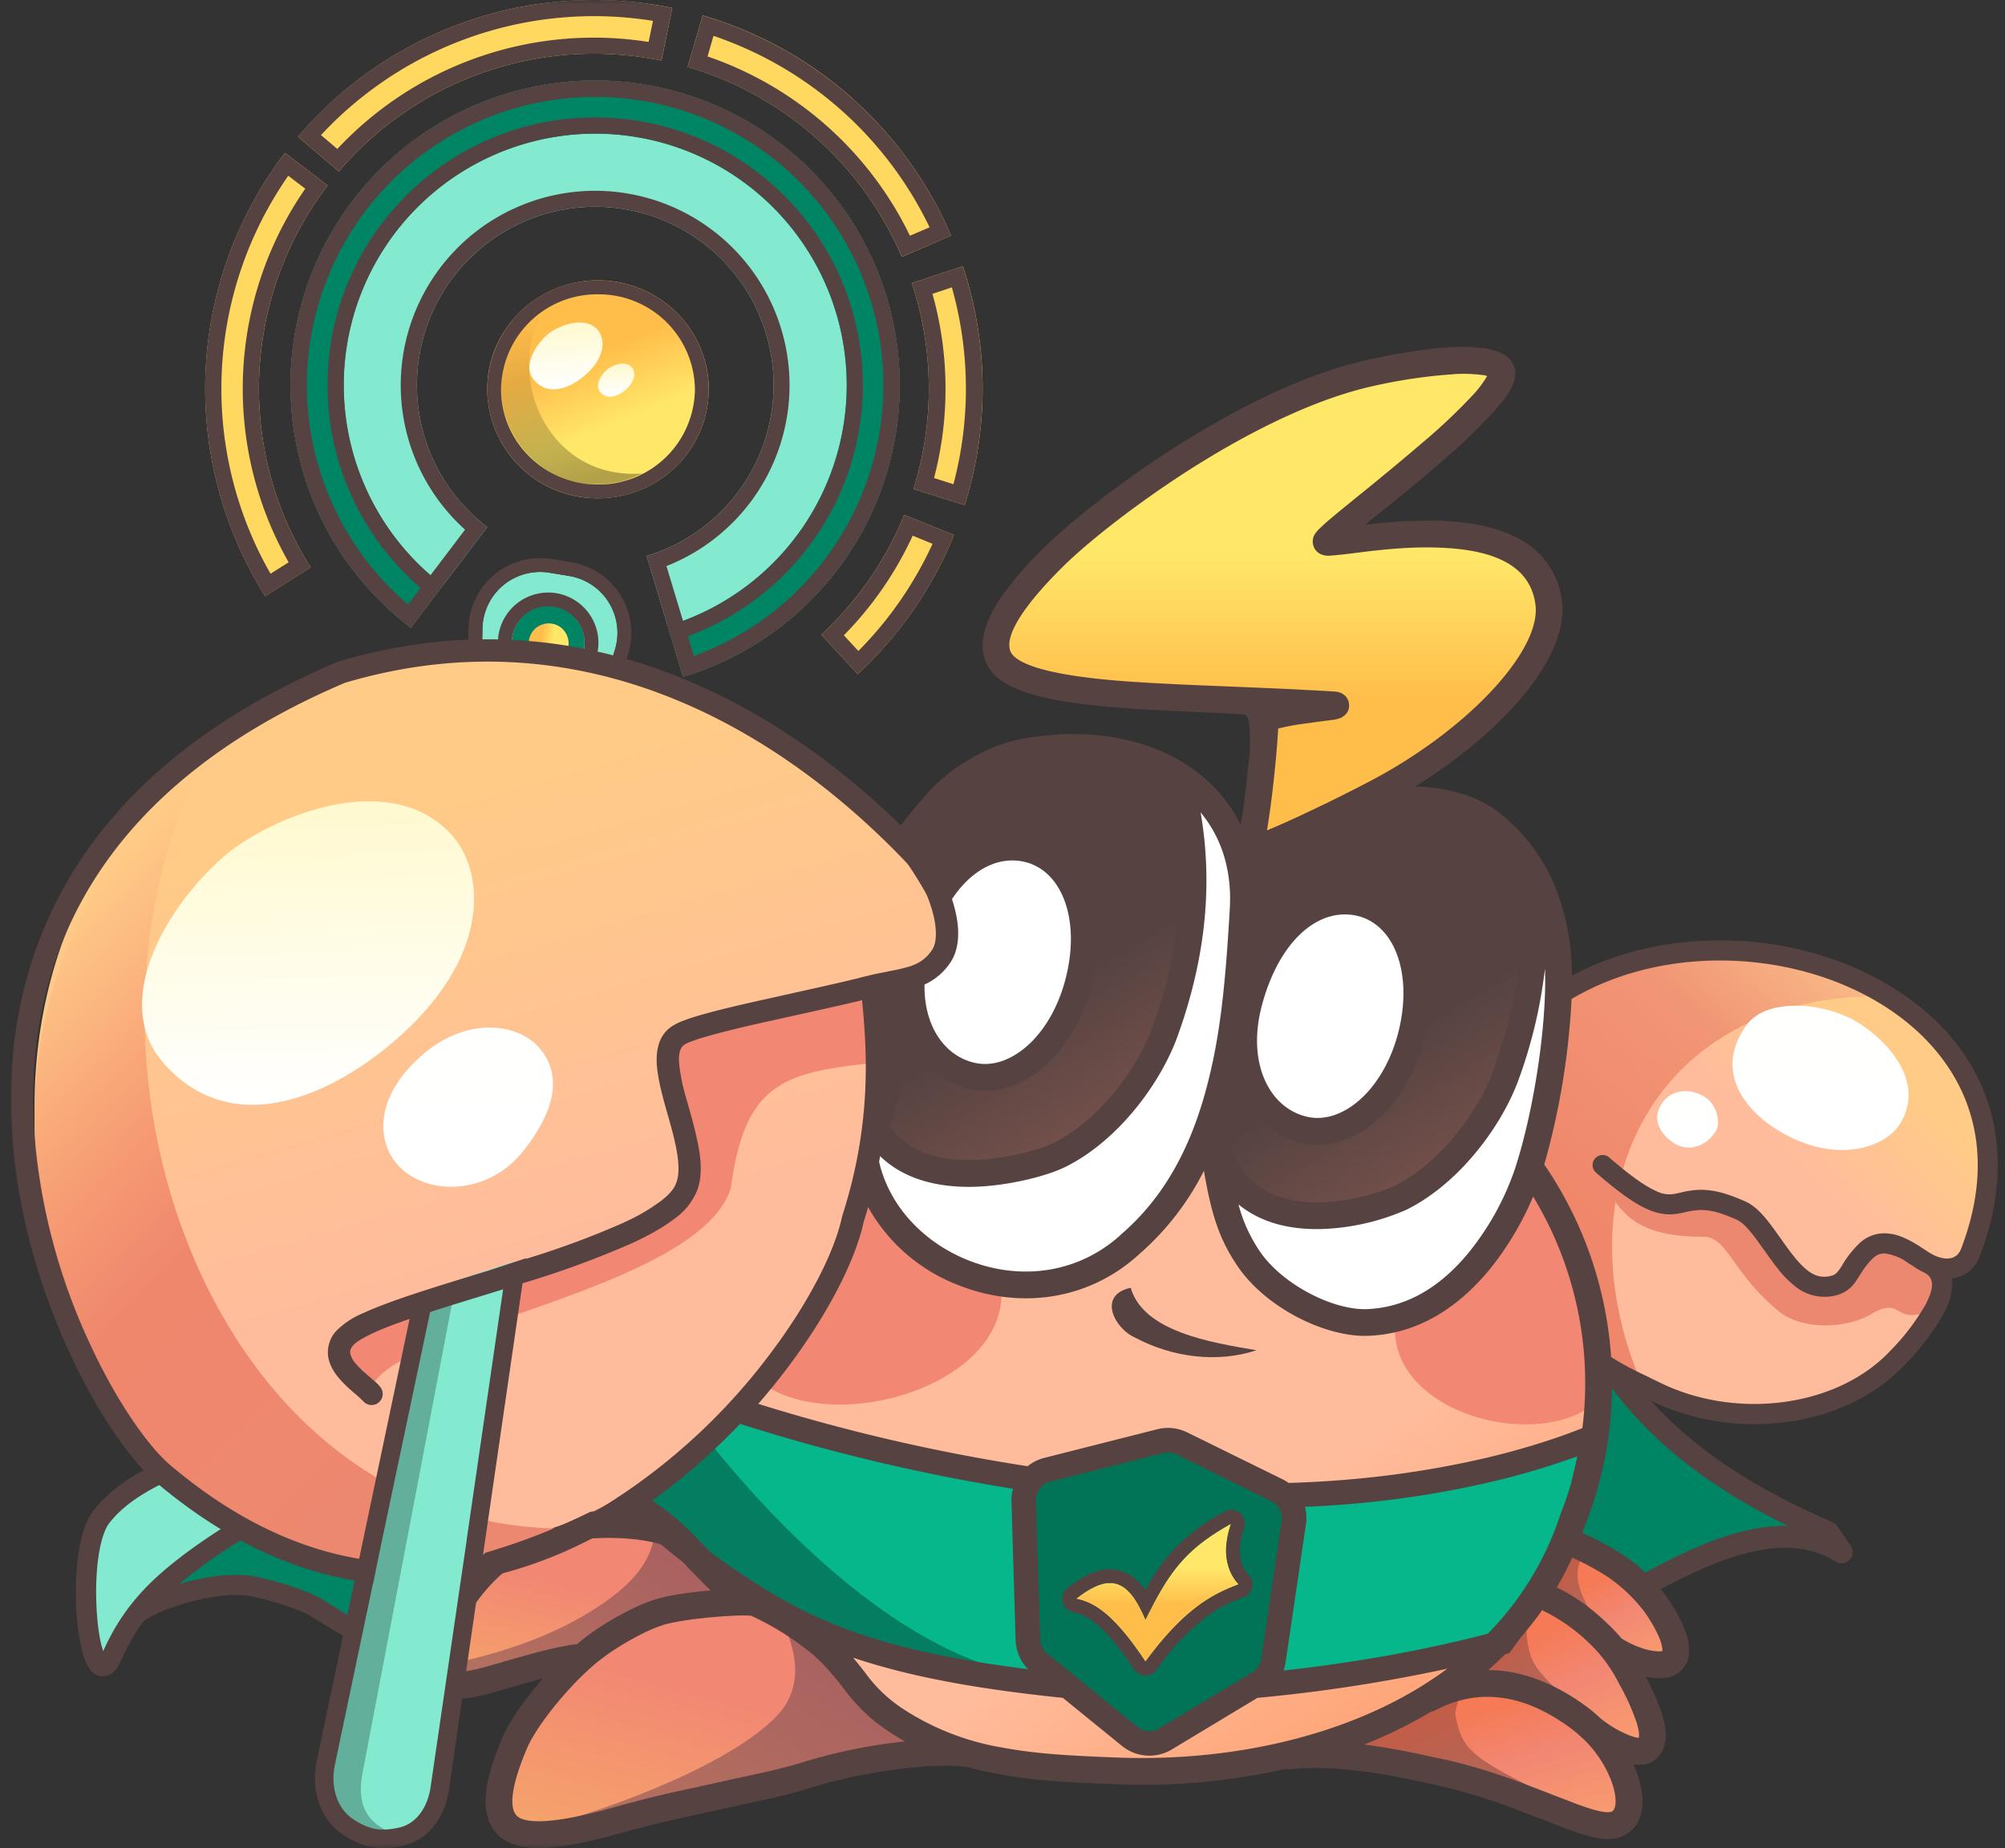 <svg fill="none" xmlns="http://www.w3.org/2000/svg" viewBox="0 0 217 200">
  <rect x="0" y="0" width="217" height="200" fill="#333333" stroke="none"/>
  <mask id="a" style="mask-type:luminance" maskUnits="userSpaceOnUse" x="0" y="0" width="217" height="200">
    <path d="M216.88 0H.88v200h216V0Z" fill="#fff" />
  </mask>
  <g mask="url(#a)">
    <path d="M73.92 73.24a32.96 32.96 0 1 0-29.45-5.31l8.27-10.89a19.3 19.3 0 1 1 17.24 3.12l3.94 13.08Z"
      fill="#83EAD0" />
    <path d="M73.95 73.23a32.96 32.96 0 1 0-29.54-5.35l3.49-4.56a27.22 27.22 0 1 1 24.39 4.42l1.66 5.5Z"
      fill="#008564" />
    <path
      d="M72.76.86A42.07 42.07 0 0 0 32.25 14.8l4.42 3.76a36.25 36.25 0 0 1 34.92-12l1.17-5.7Zm19.41 9.72a42.06 42.06 0 0 1 10.77 14.92l-5.34 2.3A36.25 36.25 0 0 0 74.42 7.25l1.63-5.58a42.07 42.07 0 0 1 16.12 8.9Zm12.03 18.23-5.52 1.83a36.24 36.24 0 0 1 .18 22.28l5.55 1.74a42.06 42.06 0 0 0-.2-25.85ZM92.83 72.95a41.93 41.93 0 0 0 10.42-15.05l-5.39-2.19c-2 4.93-5.07 9.36-8.97 12.97l3.94 4.27ZM22.25 40.2a42.07 42.07 0 0 1 8.59-23.66l4.62 3.53a36.25 36.25 0 0 0-1.84 41.34l-4.92 3.1a42.07 42.07 0 0 1-6.45-24.31Z"
      fill="#FFD95F" />
    <path
      d="M52.22 68.02a6.24 6.24 0 0 1 7.25-6.04l2.13.35a6.24 6.24 0 0 1 4.95 8.01L63 81.8l-6.83 7.06-4.2-8.87.25-11.96Z"
      fill="#83EAD0" />
    <path d="M55.4 69.45a3.93 3.93 0 1 1 7.67 1.27l-2.38 7.46-3.57 4.13-1.87-5.02.15-7.84Z" fill="#008564" />
    <path
      d="M59.03 71.8c1.17.2 2.28-.62 2.48-1.8.2-1.2-.6-2.32-1.78-2.51a2.17 2.17 0 0 0-2.48 1.8c-.2 1.2.6 2.32 1.78 2.51Z"
      fill="url(#b)" />
    <path
      d="M76.7 42.14c0 6.5-5.36 11.78-11.98 11.78a11.89 11.89 0 0 1-11.99-11.78c0-6.51 5.37-11.8 11.99-11.8s11.99 5.29 11.99 11.8Z"
      fill="url(#c)" />
    <path fill-rule="evenodd" clip-rule="evenodd"
      d="M75.08 71.02a31.21 31.21 0 1 0-30.91-5.58l6.16-8.12a21.04 21.04 0 1 1 21.8 3.94l2.95 9.76Zm.5 1.67a32.96 32.96 0 1 0-31.11-4.77l8.27-10.88a19.3 19.3 0 1 1 17.24 3.12l3.94 13.08c.56-.17 1.12-.35 1.66-.55Z"
      fill="#564341" />
    <path fill-rule="evenodd" clip-rule="evenodd"
      d="M75.1 71a31.21 31.21 0 1 0-30.93-5.56l1.36-1.8a28.97 28.97 0 1 1 28.92 5.21l.65 2.16Zm.5 1.68a32.96 32.96 0 1 0-31.2-4.8c.12.04.13.1.07.04l3.48-4.57a27.22 27.22 0 1 1 24.32 4.4l1.66 5.49c.56-.17 1.13-.36 1.67-.56Z"
      fill="#564341" />
    <path fill-rule="evenodd" clip-rule="evenodd"
      d="M104.2 28.83v-.02l-5.52 1.83a36.25 36.25 0 0 1 .18 22.28l5.55 1.74c.17-.55.34-1.11.49-1.68l.01-.05a42.07 42.07 0 0 0-.18-22.4l-.02-.05c-.15-.55-.32-1.1-.5-1.65Zm-.74 3.97a40.28 40.28 0 0 1-.27 19.6l-2.1-.67a38.05 38.05 0 0 0-.17-19.93l2.1-.7c.16.57.3 1.13.44 1.7Zm-.21 25.1a41.7 41.7 0 0 1-10.42 15.05l-3.94-4.27a36.25 36.25 0 0 0 8.97-12.97l5.39 2.19Zm-2.32.95-2.15-.88a38 38 0 0 1-7.45 10.78l1.57 1.7a40.31 40.31 0 0 0 8.03-11.6Zm-.32-34.25A40.32 40.32 0 0 0 77.22 3.88l-.64 2.23a38 38 0 0 1 21.9 19.4l2.13-.91Zm1.61-.69c.25.53.5 1.06.72 1.6l-5.34 2.28A36.25 36.25 0 0 0 74.42 7.26l1.63-5.58a42.12 42.12 0 0 1 26.17 22.23ZM70.68 2.26a40.32 40.32 0 0 0-35.94 12.36l1.77 1.5A38 38 0 0 1 70.2 4.54l.47-2.27Zm.36-1.71a42.07 42.07 0 0 0-38.8 14.24l4.43 3.77a36.25 36.25 0 0 1 34.91-12l1.18-5.7a42.1 42.1 0 0 0-1.72-.31ZM31.2 19.02a40.32 40.32 0 0 0-1.92 43.07l1.96-1.24a38 38 0 0 1 1.8-40.43l-1.84-1.4Zm-1.4-1.07a42.06 42.06 0 0 0-1.1 46.57l4.92-3.1v-.01a36.25 36.25 0 0 1 1.84-41.34l-4.62-3.53c-.36.47-.7.94-1.04 1.41Zm34.52 64.62-8.58 8.88-5.28-11.15.25-12.31a7.74 7.74 0 0 1 9-7.49l2.13.35a7.74 7.74 0 0 1 6.14 9.94l-3.66 11.78Zm-12.35-2.59.24-11.96a6.24 6.24 0 0 1 7.25-6.04l2.13.35a6.24 6.24 0 0 1 4.95 8.01L63 81.8l-6.82 7.06-4.2-8.87Z"
      fill="#564341" />
    <path fill-rule="evenodd" clip-rule="evenodd"
      d="m62.04 78.97-5.44 6.3-2.86-7.69.15-8.15a5.44 5.44 0 1 1 10.63 1.76l-2.48 7.78Zm-6.8-1.64.15-7.87a3.94 3.94 0 1 1 7.7 1.28l-2.39 7.48-3.58 4.15-1.88-5.04Zm9.48-24.9a10.4 10.4 0 0 0 10.49-10.3 10.4 10.4 0 0 0-10.5-10.28 10.39 10.39 0 0 0-10.48 10.29c0 5.66 4.67 10.29 10.49 10.29Zm0 1.5c6.62 0 11.98-5.28 11.98-11.8 0-6.5-5.36-11.78-11.98-11.78a11.89 11.89 0 0 0-11.99 11.79 11.9 11.9 0 0 0 11.99 11.78Z"
      fill="#564341" />
    <path
      d="M64.64 35.65c.76.78 1.03 2.63-.88 4.55-1.39 1.4-4.08 3-5.92.98-1.34-1.48.05-3.77 1.37-4.94 1.02-.9 3.9-2.18 5.43-.6Z"
      fill="url(#d)" />
    <path
      d="M68.36 39.73c.38.38.51 1.3-.43 2.25-.69.69-2.02 1.49-2.94.48-.66-.73.03-1.86.68-2.44.5-.45 1.93-1.08 2.7-.3Z"
      fill="url(#e)" />
    <path
      d="M69.53 51.24c-10.4.76-15.02-10.8-10.61-17.77 0 0-1.55 1-1.73 1.24-2.08 2.64-3.21 4.86-2.87 8.43a10.3 10.3 0 0 0 2.25 5.4c2.7 3.24 6.57 4.56 10.92 3.5.67-.18 2.04-.8 2.04-.8Z"
      fill="url(#f)" fill-opacity=".3" />
    <path
      d="M28.9 154.31a373.83 373.83 0 0 0-15.29 7.14l-3.06 3.47c-1.15 3.18-.95 8.15-1.44 11.51l1.42 3.06 1.82-.68s.74-2.83 5.46-7.57l4.3-3.69s15.43-9.16 17.61-10.2c-3.1-.86-7.73-2.14-10.82-3.04Z"
      fill="#83EAD0" />
    <path
      d="M39.61 157c-6.49 5.47-15.16 8.34-21.26 14.32l-1.5 2.2c10.54-6.52 21.34 4.03 30.92 6.9 2.3.69.22-.59 0-2.16-.1-.65.33-1.75 1.27-3.33l.04-2.39-6.59-1.7 1.15-5.96 3.34-2.4c.66-1.13 3.9-2.84 4.67-3.92l-7.07-1.67-4.97.1Zm133.17-11.3c3.63 5.72 9.33 13.35 25.06 20.1l1.5 2.2c-10.55-6.52-25.58 7.75-35.16 10.62-2.3.68-.22-.6 0-2.17.1-.64-.33-1.75-1.27-3.33l-.04-2.38 6.59-1.7-1.15-5.97-3.34-2.4c-.66-1.13-3.9-2.83-4.67-3.91l7.07-1.68 5.41-9.38Z"
      fill="#008564" />
    <path
      d="M172.71 156.16v-7.77l-.34-6.04-1.44-5.73-1.37-3.87-2.09-3.49-1.67-3.07-1.57 3.85-2.85 4.73-2.2 2.8-2.87 2.3-5.33 2.92h-5.06l-4.84-2.3-4.29-2.39-3.07-3.94-.94-3-1.72-10.17-.73 2.1-2.64 4.94-3.1 4.42-4.26 3.8-3.44 1.86-4.64 1.26-3.43-.14-9.46-4.23-4.67-5.74-1.55-3.07-3.81 7.7-4.37 5.48-6.8 7.18-6.7 4.28-5.83 4.38c.26 2.55 1.05 4.36 2.38 5.43 3.42 2.7 5.62 7.4 8.79 9.74 4.04 2.99 7.79 4.42 11.44 6.7 3.44 2.17 4.25 6.16 7.26 7.83 11.29 6.27 21.75 7.05 24.44 6.63 3.2.63 7.57-.12 10.79-.08 2.24-.51 7.57-1 10.35-2.18 4.4-1.86 11.46-4.35 15.7-7.1 5-3.27 8.24-8.14 9.47-9.58 1.22-1.45 2.42-4.26 3.31-5.85 1.02-1.99 1.53-4 2.23-6.12l.92-4.48Z"
      fill="url(#g)" />
    <path fill-rule="evenodd" clip-rule="evenodd"
      d="m172.7 148.22.14-.25c3.45 5.12 8.84 11.38 20.65 17.15-4.17-.08-8.55 1.58-12.62 3.6a142.44 142.44 0 0 0-7.03 3.83l-2.19 1.24a54.28 54.28 0 0 1-6.36 3.18l.07-.35c.1-.63-.08-1.3-.32-1.91a9.2 9.2 0 0 0-.15-.38 52 52 0 0 1-2.1 2.53l-.06.1-.24.4-.05.06-.22.35c-.06.1-.22.35-.27.65a1.3 1.3 0 0 0 .8 1.48c.4.15.8.09.96.06.23-.04.5-.1.81-.2 2.54-.76 5.38-2.25 8.3-3.89l2.25-1.28c2.24-1.28 4.54-2.59 6.86-3.74 6.28-3.11 12.11-4.73 16.78-1.84a1.2 1.2 0 0 0 1.61-1.69l-1.5-2.2a1.2 1.2 0 0 0-.52-.41c-15.46-6.64-20.99-14.1-24.51-19.65a1.2 1.2 0 0 0-1.3-.52l.21 3.68Zm-5.24 22.56 2.3-.6c.6-.15.98-.75.87-1.37l-.6-3.06a15 15 0 0 1-.47 1c-.27.48-.56 1.07-.88 1.7-.38.76-.8 1.58-1.22 2.33Zm-3.23 8.27v-.01.01Z"
      fill="#564341" />
    <path d="M68.84 159.92c1.1 4.42 16.48 18.44 42.35 20.63-19.46-2.44-37.89-28.6-37.89-28.6s-.95.6-4.45 2.55v5.42Z"
      fill="#000" fill-opacity=".31" />
    <path
      d="M112.13 162.39a2.05 2.05 0 0 1 1.54-2.05l12.23-3.1c.48-.12.97-.06 1.41.15l10.27 5.06c.8.39 1.25 1.25 1.12 2.13l-2.2 14.93c-.09.6-.44 1.14-.97 1.46l-10.08 6.07c-.73.44-1.67.38-2.34-.16l-9.78-7.94a2.04 2.04 0 0 1-.75-1.53l-.45-15.02Z"
      fill="#017356" />
    <path fill-rule="evenodd" clip-rule="evenodd"
      d="M68.91 163.03a80.29 80.29 0 0 0 15.4 11.36c8.83 4.99 19.82 7.3 38.78 8.73 22.78-.36 39.46-5.38 39.46-5.38 5.82-7.8 8.1-12.17 9.92-22.27 0 0-17.7 8.2-45.75 6.02-18.44-.73-36.02-5.44-45.74-8.51a49.79 49.79 0 0 1-12.07 10.05Z"
      fill="#05B78B" />
    <path d="M70 160.9c1.1 4.4 16.43 18.39 42.22 20.57-19.4-2.43-37.78-28.5-37.78-28.5s-.95.59-4.44 2.53v5.4Z"
      fill="#000" fill-opacity=".31" />
    <path
      d="M111.2 161.53a2.2 2.2 0 0 1 1.65-2.2l13.12-3.32a2.2 2.2 0 0 1 1.51.16l11.02 5.43a2.2 2.2 0 0 1 1.2 2.29l-2.35 16.02a2.2 2.2 0 0 1-1.04 1.56l-10.82 6.51c-.79.48-1.8.4-2.52-.17l-10.49-8.52c-.5-.4-.79-1-.8-1.64l-.49-16.12Z"
      fill="#017356" />
    <path
      d="M123.97 179.83c-3.87-5.88-6.1-6.5-7.52-6.81 3.55-2.78 5.63-2.29 7.52 2.24l.87-1.7c2.12-4 4.02-6.24 8.4-8.67-.87 2.56-.73 4.9.83 6.57-2.66 1-5.8 2.5-10.1 8.37Z"
      fill="url(#h)" />
    <path
      d="M80.32 147.5c5.96 8.9 28.07 3.65 28.07-7.49 0 0-6.29-1.38-9-4.02l-6.08-7.28c-3.35 6.5-13 13.93-13.99 17.15 0 0 .64 1.02 1 1.65Zm70.66-4.02c-.4 9.02 13.88 13.23 20.73 9.03.4-8.47-.68-17.47-5.89-24.28-1.68 1.88-1.85 5.97-6.2 9.87a29.7 29.7 0 0 1-8.63 5.38h-.01Z"
      fill="#F28773" />
    <path d="M122.38 139.37c1.36 4.7 8.53 5.9 13.61 6.75-4.3 1.43-9.18.74-13.13-1.36-2.21-.95-4.15-4.61-.48-5.4Z"
      fill="#564341" />
    <path
      d="M65.22 157.8c-1-1.64-15.16 1.05-21.64 8.88-3.15 3.32 1.24 5.06 4.44 4.6 9.46-2.4 8.16-8.1 22.07-6.55.17.03-2.44-2.94-4.87-6.93Z"
      fill="url(#i)" />
    <path
      d="M71.6 166.28c-6.53-2.48-16.61.15-21.74 6.93-1.81 2.4-4.61 9.48-1.47 8.78 7.9-1.75 13.61-1.72 14.62-2.66 3.7-3.4 6.31-5.86 15.83-6.2-1.14-1.54-4.8-5.94-7.23-6.86Z"
      fill="url(#j)" />
    <path
      d="M84.08 174.67a18.79 18.79 0 0 0-19.58 3.82c-11.97 10.84-10.34 17.5-10.34 17.5l1.26 2.13c3.27 1.28 17.39-2.76 21.3-3.88 7.43-2.13 15.4-2.9 22.78-5.25 0 0-13.12-12.67-15.42-14.32Z"
      fill="url(#k)" />
    <path
      d="M143.67 189.78c9.48.74 18.7 3.75 27.55 7.08l2.2.74 1.79-.33c2.46-3.95-1.45-8.02-3.94-10.9-2.33-2.43-6.21-3.52-9.44-4.15-6.76-.62-12.4 4.73-18.16 7.56Z"
      fill="url(#l)" />
    <path
      d="M157.31 182.83c5.7-1.7 12 .25 16.17 4.93 0 0 3.25 2 4.18 1.41.88-.56-.16-4.49-.65-5.4-2.9-5.55-5.22-8.96-10.95-10.58-2.84 3.17-5.58 6.72-8.75 9.64Z"
      fill="url(#m)" />
    <path
      d="M167.27 172.82c7.98 2.53 5.79 5.38 13.07 7.08.45.1.5-1.96.5-2.42 0-2.23-6.15-7.43-9.5-9.6-1.35-.88-4.69 4.74-4.07 4.94Z"
      fill="url(#n)" />
    <path
      d="M136.67 81.29c.4 2.66-.42 10.31-.42 10.31 22.45-5.9 53.1-39.19 7.76-32.78 4.78-6.94 14.54-10.69 18.2-18.66l-.2-.97c-20.3.97-40.66 11.47-53.22 27.59l-1 2.95 1.36 3.4c9.24 2.84 19.3 2.02 28.91 2.79 0 0-1.65 4.58-1.39 5.37Z"
      fill="url(#o)" />
    <path
      d="M132.1 117.6c-3.97 13.3 10.74 16.22 20.74 11.36 22.45-17.85 16.44-59.46-17.15-34.69-1.9 3.05-1.41 11.17-1.5 11.57-.54 2.93-1.9 11.12-2.08 11.75h-.01Z"
      fill="url(#p)" />
    <path
      d="M94.39 120.3c.85 6.23 12.8 7.5 19.02 4.75 14.57-4.88 18.95-33.25 13.14-41.7-.52-.77-7.78-1.82-10.73-2.1-8.25-.8-18.04 6.9-22.28 17.79-1.12 2.87.42 6.53.72 9.49.4 4.12-.28 8.78.13 11.78Z"
      fill="url(#q)" />
    <path
      d="M94.08 122.94s22.15 15.38 33.05-13.76c2.78-7.44 1.53-18.55 1.62-23.51 9.65 4.67 2.38 31.26 1.7 34.45-2.42 11.23-13.44 20.01-22.66 17.57-13.87-3.66-13.71-14.75-13.71-14.75Zm38.04 5.27 1.92.71c6.02 4.51 14.67 2.92 20.55-1.04 8.55-6.94 9.33-16.27 12.6-25.86l.6.65c1.32 9.91-1.07 20.07-4.59 29.32-7.78 15.6-28.37 14.27-31.08-3.78Z"
      fill="#fff" />
    <path
      d="M136.56 105.93c-1.47 3.5-2 7.9-.96 11.57 2.46 5.7 9.27 6.2 13.2 1.7 11.32-12.12-2.26-32.58-12.24-13.28v.01Zm-19.58-.1c2.13-24.86-23.86-11.33-17.29 6.6 5.64 9.03 15.3.88 17.29-6.6Z"
      fill="#fff" />
    <path d="M170.79 171.1a8.49 8.49 0 0 0 1.33 3.15l-2.38-1.65-1.63-.79 2.1-3.47.86.43s-.48 1.03-.28 2.33Z"
      fill="url(#r)" />
    <path d="M165.81 179.54c.67 1.59 2.86 3.45 2.86 3.45l-5.51-1.66-2.74-.26 4.77-5.32s-.08 2.15.62 3.8Z"
      fill="url(#s)" />
    <path
      d="M62.32 196.64s15.4-4.6 21.6-10.78c4.23-4.24.76-9.57 1.43-9.28 4.19 1.88 5.47 4.67 7.96 7.7 1.14 1.39 6.08 4.64 6.08 4.64s-8.24 1.14-11.63 2.2c-6.07 1.86-25.43 5.52-25.43 5.52h-.01Z"
      fill="url(#t)" />
    <path
      d="M157.51 185.55c.66 3.49 1.5 4.44 8.02 7.74.22.12-3.84-1.25-10.14-2.83-2.13-.52-8.48-1.56-8.48-1.56s4.6-1.82 5.77-2.59a48.74 48.74 0 0 1 5.24-2.56s-.47 1.46-.4 1.79Z"
      fill="url(#u)" />
    <path
      d="M62.23 178.48c-.77.23-3.5.51-6.15 1.33-1.2.37-3.07.9-4.42 1.26-.62.18-2.34.37-2.9-.08-.17-.14-.5-.8-.3-.85 7.4-1.58 11.91-3.6 15.2-5.59 5.65-3.4 6.66-6.08 7.13-8.07.2-.85 2.25 1.08 2.96 1.82l3.72 3.87s-5.35 1.02-6.99 1.49c-3.65 1.05-7.2 4.5-8.25 4.82Z"
      fill="url(#v)" />
    <path
      d="M42.94 170.3c6.86-2.72 13.67-5.07 20.98-12.38.49-.49 1.9.68 2.11 1.16.98 2.33 2.78 4.9 1.6 4.78-7.23-.79-11.68 2.23-14.9 4.7-2.31 1.77-10.43 1.98-9.79 1.73Z"
      fill="url(#w)" />
    <path
      d="M171.8 139.07c.38 2.12.38 8.08 1.17 8.53 13.73 7.8 33.88 7.11 37.62-10.34l2.04-.3 1.84-2.07a99.88 99.88 0 0 0 1.38-10.05l-1.1-4.87-2.13-4.35-5.48-6.24-6.09-3.52-6.46-1.92-7.76-.73-6.04.48-6.93 1.7c-1.1.63-4.25 2.42-5.14 3.34-.36 2-1.19 6.04-1.67 8-.21 1.36-.21 4.22-.87 5.68l-.16 2.94.84 3.49c1.87 3.68 4.04 6.05 4.93 10.23Z"
      fill="url(#x)" />
    <path
      d="M177.88 150.2c-9.5-21.46 1.4-42.72 25.92-42.38-5.68-3.69-10.39-4.22-16.98-4.6l-3.34.52-2.4-.2c-4.06 1.13-9.34 2.3-12.4 5.39-.14 1.89-1.17 6.13-1.67 8-.5 1.38-2.08 5.47-2.04 6.93l2.43 5.66c1.73 3.31 2.61 4.63 3.43 8.33l1.53 5.7.76 4.04 4.76 2.62Z"
      fill="url(#y)" />
    <path
      d="M185.74 122.34c.48-.85.13-2.78-1.28-3.66-1.62-1-3.9-.85-4.86 1.2-.75 1.58.33 3.17 1.88 4 1.56.8 3.4-.03 4.26-1.54Z"
      fill="url(#z)" />
    <path
      d="M205.68 121.56c-1.3 2.16-5.12 3.8-9.8 2.34-5.42-1.71-11.24-7.04-6.8-13.03 1.94-2.64 7.38-2.56 11.22-.65 2.8 1.39 8.44 6.23 5.38 11.34Z"
      fill="url(#A)" />
    <path
      d="M172.8 126.74c2.45 4.42 3.92 7.1 11.59 7.1 2.56 0 3.1 3.94 8.12 8.06 2.45 2.03 7.27 1.97 10.1.26 1.7-1 2.31-.6 2.83-.31 1.19.68 1.41.43 2.97.32 0 0 1.85-2.58 1.13-4.38-2.25-1.46-4.17-2.64-6.95-2.57l-1.63 1.53-1.23 1.92-1.49.94-2.2-.2a29.8 29.8 0 0 1-5.54-6.32c-3.32-3.36-6.72-2.61-10.94-2.07-2.02-1.26-4.62-3.2-6.75-4.28Z"
      fill="#ED8870" />
    <path
      d="M56.58 166.4c20.17-5.73 33.65-22.9 37.67-43.13l.04-4.02.76-3.06c-.44-2.86-.2-7.17-.43-10.04l2.34-.98 2-.42 1.65-1.14c.96-2.51.83-2.34.64-4.98-16.16-32.32-68.31-39.41-88.72-7.79-21.22 29.92-2.34 81.94 38.41 77.08l5.64-1.52Z"
      fill="url(#B)" />
    <path
      d="M40.15 150.48c1.25-6.58 35.5-10.73 38.95-21.92 1.5-11.25 5.6-12.5 15.35-13.51l.05-5.67-1.53-1.37a79.89 79.89 0 0 1-11.37 2.42c-2.29.08-5.82.12-8.04.67l-.8 3.3c1.1 2.29 2.23 10.52 2.23 10.52a40.17 40.17 0 0 1-.75 4.58c-10.42 8.07-24.77 8.63-36.23 14.88l-.66 1.97 2.8 4.13Z"
      fill="#F28773" />
    <path
      d="M65.09 165.25c-41.14 3.63-60.45-49.7-43.02-82.9 0 0-6.12 4.77-6.86 5.91-8.19 12.56-12.58 21.96-11.24 39l2.3 11.83c1.33 2.84 3.9 8 3.9 8 6.49 16.45 26.66 26.93 43.9 21.87l4.18-.8 6.84-2.9Z"
      fill="url(#C)" />
    <path
      d="M58.43 113.47c2.7 3.22 1.26 7.31-1.91 11.23-3.56 4.4-9.84 4.83-13.15 1.7-2.51-2.37-3.24-7.49 2.47-12.35 4.83-4.1 10.31-3.31 12.59-.58Z"
      fill="url(#D)" />
    <path
      d="M48.7 90.14c3.45 3.56 4.68 11.95-4 20.65-6.3 6.3-18.49 13.63-26.85 4.43-6.09-6.7.22-17.1 6.22-22.4 4.63-4.1 17.65-9.9 24.63-2.68Z"
      fill="url(#E)" />
    <path fill-rule="evenodd" clip-rule="evenodd"
      d="M102.93 86.73c.45-1.04.9-2.32 1.24-4.04a17.08 17.08 0 0 1 6.46-2.74c10.83-1.93 19.96 1.8 23.65 9.32.29-1.72.56-3.82.78-5.98l.03-.24.02-.24.03-.24.05-.53c.13-1.4.13-2.7-.05-4.1-.03-.15-.16-.35-.4-.6l-.87-.07h-.09c-.35-.04-.73-.07-1.39-.1h-.23c-7.73-.32-11.73-.56-15.15-1l-.25-.04-.12-.01-.26-.04-.6-.08c-5.17-.79-8.17-2.05-9.12-4.46-.8-2.05-.03-4.4 1.8-7.06a36.23 36.23 0 0 1 4.48-5.15c3.01-3 8.52-7.28 14.25-10.94 7.28-4.64 14.41-8 20.65-9.4 8.06-1.82 14.65-2.17 15.9.36.74 1.46-.11 3.02-2.09 5.23a64.1 64.1 0 0 1-5.85 5.56c-1.75 1.52-3.53 3-5.35 4.46l-1.21 1-.09.06-.08.07-.04.03-.23.17-1 .83-.03.02.23-.02c2.44-.3 4.9-.44 7.35-.41h.32c3.36.11 6.19.66 8.44 1.81a8.72 8.72 0 0 1 4.94 6.9c.8 5.91-6.2 14.08-15.9 20.05 3.4.08 6.73.98 9.06 2.81 2.95 2.3 5.19 5.4 6.44 8.92.99 2.8 1.5 5.77 1.48 8.74 9.8-5.22 22.9-5.04 32.88.24 11.4 6.03 16.22 17.12 11.28 30.06a3.6 3.6 0 0 1-3.06 2.47c.03.13.04.27.05.41a6.8 6.8 0 0 1-.96 3.47 26.32 26.32 0 0 1-4.2 5.5c-6.46 6.84-18.4 8.3-27.44 3.85l-.85-.42-.12-.06-.06-.03-.08-.03-.07-.04-.9-.43c-.8-.4-1.5-.75-2.13-1.1.06 5.22-.9 10.4-2.8 15.28l-.13.32-.09.25-.2.57c1.47.65 2.89 1.4 4.24 2.26a17.94 17.94 0 0 1 6.67 7.76c.8 1.87.97 3.45-.02 4.65-.88 1.07-2.3 1.25-4.03.9a23.97 23.97 0 0 1 1.83 4.23c.63 2.11.46 3.81-.98 4.88-.53.4-1.3.48-2.18.35 1.5 3.29 1.4 6.51-1.03 7.72-1.32.65-2.88.44-5.37-.43-.46-.15-1.66-.62-2.97-1.13l-.15-.05-.26-.1-.5-.19-.06-.02-.15-.06-3.06-1.18a59.42 59.42 0 0 0-7.96-2.34l-1.55-.34-1.77-.36a55.07 55.07 0 0 0-7.72-1.06c-1.63-.1-3.13-.07-4.48.08-.2.03-.4.01-.58-.04a69.95 69.95 0 0 1-18 1.68c-6.3-.22-9.7-.47-13.28-1.15-.99-.18-1.98-.4-2.95-.66-3.19-.7-11.59.42-16.93 2.1-1.43.45-2.88.84-4.34 1.17l-6.1 1.33-.34.08-.1.02-.48.1-.2.05-.2.04c-2.14.47-4.2.94-5.3 1.2l-2.68.7-1.15.32-1.27.34c-1.05.28-2.1.52-3.17.74-3.86.77-6.6.76-8.36-.55-1.42-1.06-1.93-2.76-1.72-4.9.17-1.65.77-3.63 1.77-5.98.76-1.77 2.42-4.14 4.3-6.31l.07-.1-.08.02c-.95.25-1.9.52-2.83.8l-.28.09-.11.02-2.02.58-.03.02h-.02l-.14.03-.04.02-.15.03-.3.09-.17.03-.25.06c-1.65.4-2.78.5-3.86.17a3.6 3.6 0 0 1-2.43-2.55 11.6 11.6 0 0 1-1.15-.34c-3.32-1.13-6.37-2.77-11.22-5.8-1.29-.83-5.44-2.05-7.04-2.25-3.1-.37-8.67 1.13-11.04 2.75-.66.87-1.24 1.8-1.74 2.77l-.06.12-.24.48-.07.14-.07.15c-.28.58-.55 1.13-.64 1.27-.38.64-.88 1.03-1.58 1.06-.74.03-1.28-.4-1.66-1.07a7.16 7.16 0 0 1-.66-1.76 25.12 25.12 0 0 1-.62-4.96c-.16-4.37.44-8.29 1.87-10.14a16.56 16.56 0 0 1 5.49-4.37c.56.53 1.14 1.05 1.73 1.56-2.52 1.28-4.28 2.6-5.49 4.15-1.02 1.31-1.56 4.84-1.41 8.71.06 1.75.26 3.36.55 4.53l.17.57.02.06.02-.05.4-.85.06-.12.49-.94a23.35 23.35 0 0 1 3.4-4.66c1.99-2.14 5.08-4.51 8.69-6.8.77.39 1.55.75 2.36 1.1a59.95 59.95 0 0 0-7.18 5.05c2.58-.75 5.43-1.16 7.48-.91 1.87.22 6.32 1.54 7.94 2.55 4.71 2.96 7.65 4.53 10.76 5.6l.27.1c.31-1.76 1.53-4.28 2.76-6.18l-.86.19c-3.1.6-5.4.33-6.59-1.47a3.51 3.51 0 0 1-.59-1.9c.96.05 1.93.06 2.93.05 0 .1.04.19.09.26.29.45 1.6.6 3.62.2a26.16 26.16 0 0 0 4.18-1.17l.6-.22.54-.48a69.6 69.6 0 0 0 11.36-4.43 28.2 28.2 0 0 1 3.9 0 10.4 10.4 0 0 1-1.04-1.5c.84-.45 1.67-.93 2.5-1.43.51.88 1.2 1.65 2.06 2.24.88.6 1.71 1.27 2.5 1.99l.75.71s1.13 1.12 1.68 1.7l.07.07.06.06.06.06.05.06.39.4a77.75 77.75 0 0 0 8.08 5.27c6.58 3.71 14.43 5.93 26.3 7.4a4.7 4.7 0 0 1-1.34-3.14l-.45-15.02c-.01-.47.05-.92.16-1.36A203.35 203.35 0 0 1 80 154.06c.66-.7 1.3-1.44 1.9-2.19a199.95 199.95 0 0 0 29.32 6.8 4.68 4.68 0 0 1 1.8-.9l12.23-3.1a4.71 4.71 0 0 1 3.24.34l10.27 5.05c.25.12.48.26.7.42 8.19-.23 15.07-1.3 20.36-2.48a80.92 80.92 0 0 0 9-2.54c1.03-.36 1.81-.66 2.33-.87l.11-.05a38.95 38.95 0 0 0-5.33-25.05 32.87 32.87 0 0 1-4.67 7.84c-3.6 4.38-8 7.04-13.2 7.23-4.63.17-11.15-3.08-14.16-7.6-1.88-2.8-2.77-5.36-3.6-10.26a29.57 29.57 0 0 1-6.93 8.96l-.14.13-.14.12c-5.32 4.74-12.54 5.78-19.12 3.26l-.2-.08a18.97 18.97 0 0 1-10.27-9.32c2.24-7.16 3.26-13.43 4.39-20.41l.79-4.82s.98-.38 1.75-.94c-1.37 6.08 1.22 10.67 5.23 11.45 3.76.74 8.22-3.04 9.75-9.46 1.47-6.09-.45-11.27-4.4-12.29-3.58-.91-7.27 1.6-9.45 6.77-.06-.98-.21-2.1-.37-3.21a34.9 34.9 0 0 1-.4-3.96c.25-.06.4-.12.53-.2l-.02.03.08-.06c2.06-1.32 2.5-3.28 1.55-5.94Zm60 92.26v.02-.02Zm-.04.04.03-.01h.01l.42-.13.27-.35 1.05-1.43c.77-.9 1.5-1.81 2.17-2.77l.05-.09a19.45 19.45 0 0 1 6.17 4.68 16.53 16.53 0 0 1 2.21 3.35c.77 1.35 1.4 2.77 1.9 4.24l.02.1c.22.76.24 1.22.16 1.45v.01a5.4 5.4 0 0 1-1.1-.32 12.24 12.24 0 0 1-3.06-1.83 16.3 16.3 0 0 0-1.69-1.4c-3.62-2.6-7.1-3.78-10.42-3.8.62-.55 1.22-1.11 1.8-1.7Zm7.16-18.56a39.2 39.2 0 0 1-1.22 3.55l-.01.05-.01.03a33 33 0 0 1-7.78 12.69l-1.76.45c-1.9.47-4.67 1.1-8.15 1.75-3.43.63-7.55 1.28-12.2 1.79.1-.28.17-.58.22-.88l2.2-14.93c.1-.65.05-1.29-.1-1.9 7.63-.32 14.1-1.34 19.16-2.48a83.6 83.6 0 0 0 10.3-2.98 61.6 61.6 0 0 1-.66 2.86Zm-13.4 20.11a42.63 42.63 0 0 1-6.66 4.02c-8.31 4.05-18.5 5.95-28.73 5.61-6.16-.22-9.43-.47-12.83-1.1a28.13 28.13 0 0 1-10.94-4.34 15.52 15.52 0 0 1-3.87-3.78c-.5-.64-.92-1.16-1.29-1.6 6.06 2.04 13.3 3.38 22.7 4.35l6.4 5.2a4.7 4.7 0 0 0 5.4.38l9.26-5.58a172.96 172.96 0 0 0 20.56-3.16Zm-85.12-13.45c.72.6 1.5 1.23 2.34 1.89l.34.34.1.12.1.09.04.06.77.79c.69.71 1.2 1.22 1.7 1.7-1.89.15-3.91.42-5.42.8-2.26.55-5.94 2.53-8.44 4.5l-.6.5c-1.09.11-2.54.43-4.37.9-.97.26-1.93.53-2.9.81l-.21.06-.1.03-.1.03-.1.02-.2.06-.1.03-1.72.5-.34.09-.67.17c-1.17.28-1.9.34-2.34.2-.35-.1-.55-.4-.64-1.3-.05-.52.54-1.98 1.28-3.43l.06-.1.06-.12.03-.06.13-.25a18.63 18.63 0 0 1 3.76-4.94 16.89 16.89 0 0 1 4.62-3c3.08-1.39 9.34-1.57 12.92-.49Zm5.26 7.9-.13.02h-.07l-.15.02h-.08l-.15.03-.38.04-.3.03c-1.12.13-2.23.31-3.33.56-1.82.45-5.15 2.24-7.35 3.98-2.84 2.22-6.68 6.83-7.81 9.48-1.76 4.12-2.01 6.66-.98 7.42.85.63 3 .64 6.05.03 1.43-.29 2.85-.63 4.26-1.04l1.14-.31c2.64-.72 5.3-1.36 7.99-1.9l.34-.1.33-.06.17-.04.34-.07.72-.16.17-.04 4.42-.97h.02l1-.22c1.7-.4 3.04-.75 4.12-1.1a59.17 59.17 0 0 1 10.8-2.18 25.7 25.7 0 0 1-3.47-2.34c-1.16-.99-2.2-2.1-3.12-3.33a29.7 29.7 0 0 0-2.55-2.98l-.07-.07-.08-.07c-.29-.28-.58-.55-.9-.8a30.51 30.51 0 0 0-6.41-3.99h.01c-.36-.1-2.36-.05-4.55.17Zm83.78 8.6a12.2 12.2 0 0 0-5.27 1.48c-.13.06-.27.1-.42.12-1.08.66-2.2 1.26-3.33 1.83l-.3.14c-1.16.57-2.36 1.1-3.6 1.59 2.25.3 4.47.69 6.67 1.19l.64.13.17.04.74.15c2.78.6 5.44 1.4 8.34 2.46 1.08.4 2.17.82 3.25 1.24l.47.18.2.09.13.04.6.23h.01c1.12.44 2.08.81 2.46.93 1.76.62 2.76.75 3.13.57.44-.22.6-1.37.01-3.1a12.47 12.47 0 0 0-3.14-4.79l.01.02-.03-.03-.1-.09c-.43-.42-.9-.8-1.4-1.16-3.32-2.4-6.38-3.36-9.24-3.25Zm9.58-15.06-.05.12a35.83 35.83 0 0 1-1.61 3.1c1.79.86 3.55 2.1 5.1 3.55.73.67 1.34 1.3 1.88 1.93l.08.07a10 10 0 0 0 2.32 1.07c.54.18 1.1.28 1.67.3.18 0 .33-.02.41-.05h-.03v-.21l-.01-.05a4.8 4.8 0 0 0-.41-1.35c-.4-.92-1.03-1.95-1.63-2.76a17.19 17.19 0 0 0-4.01-3.74 30.1 30.1 0 0 0-3.7-1.98Zm.18-60.6-.24.14a80.12 80.12 0 0 1-2.96 17.93l.12.15a41.88 41.88 0 0 1 7.12 20.66c.92.6 1.96 1.16 3.18 1.75l1 .48.18.1.92.44c8.23 4.05 19.12 2.7 24.89-3.39a24.6 24.6 0 0 0 3.85-5.03c1-1.9.95-2.96-.17-3.5a9.74 9.74 0 0 1-.87-.48l-.44-.3-.06-.03-.38-.24a5.35 5.35 0 0 0-2.46-1c-.5-.02-.94.15-1.36.58-.39.38-.73.8-1.04 1.26l-.04.07-.21.33-.1.15-.32.49a3.59 3.59 0 0 1-2.3 1.67 5.03 5.03 0 0 1-4.51-1.13c-.97-.78-1.73-1.7-2.95-3.44l-.8-1.11c-1.06-1.49-1.78-2.25-2.47-2.55-2.55-1.12-3.7-1.2-5.42-.81l-.14.03-.15.04-.3.06c-2.46.5-4.59-.41-9.2-4.42a1.09 1.09 0 0 1 1.42-1.65c2.33 2.02 3.97 3.17 5.16 3.69a3.1 3.1 0 0 0 2.18.24l.4-.08.14-.04c2.15-.5 3.8-.37 6.79.94 1.17.5 2.09 1.48 3.37 3.27l.4.56.37.51.01.05h.02c2.2 3.14 3.43 4.13 5.17 3.72.45-.1.66-.28 1-.78l.02-.01v-.01l.17-.26a10.8 10.8 0 0 1 1.78-2.33 3.91 3.91 0 0 1 3-1.22c1.13.04 2.17.48 3.53 1.32l.89.58c.31.21.64.4.98.55 1.33.54 2.34.3 2.76-.81 2.35-6.16 2.34-11.78.24-16.62-1.93-4.44-5.6-8.14-10.5-10.74-9.66-5.1-22.46-5.12-31.67.22Zm-3.12-3.18v.04a52.5 52.5 0 0 1-2.84 11.97c-1.87 5.16-6.5 11.3-12.1 14.09a24.81 24.81 0 0 1-8.9 2.1c-3.68.16-6.9-.66-9.33-2.65a16.48 16.48 0 0 0 2.27 5.02c2.45 3.66 8 6.45 11.65 6.31 4.25-.17 7.95-2.38 11.04-6.17a29.63 29.63 0 0 0 4.96-9c2.06-6.31 3.43-15.48 3.26-21.37l-.01-.34Zm-37.27-16.87.03.17c1.2 7.08.73 15.05-2.53 24.07-1.87 5.17-6.49 11.31-12.09 14.1-2.12 1.06-6.51 2.14-10.3 2.18-4.11.03-7.56-1.06-9.94-3.47l-.08.21c.93 4.98 4.67 9.19 9.8 11.22 5.7 2.25 11.94 1.36 16.48-2.78l.02-.03c4.51-3.88 7.45-9.1 9.24-15.83 1.4-5.25 2.02-10.5 2.53-19.41.25-4.21-.93-7.76-3.16-10.43Zm16.1 1.32-.71.3-.34.15c-4.34 1.9-8.19 4.25-8.9 5.85v.05l-.1.2c.06.87.06 1.78 0 2.73a129.5 129.5 0 0 1-.3 4.56c2.83-5.27 7.36-7.93 12.03-6.74 5.76 1.48 8.29 8.32 6.5 15.78l-.06.23c-1.91 7.65-7.65 12.45-13.06 11.4-3.49-.69-6.15-3.27-7.31-6.91a57.3 57.3 0 0 1-1.15 4.15c-.09.83.12 1.92.56 3.11.27.73.6 1.44 1 2.12 1.86 2.87 5 4.05 9.05 3.88 2.9-.12 6.12-1 7.74-1.8 4.83-2.41 9.01-7.97 10.65-12.5 2.87-7.94 3.44-15.11 2.55-21.52a16.89 16.89 0 0 0-3.77-4.08c-3.35-2.62-9.86-2.84-14.39-.96h.01Zm-34.9-6.44a14.87 14.87 0 0 0-6.1 2.82c.78 2.05.96 3.95.42 5.58a8.83 8.83 0 0 1 6.27-.7c5.76 1.48 8.28 8.32 6.5 15.77l-.05.23c-1.92 7.66-7.66 12.45-13.07 11.4a9.34 9.34 0 0 1-6.47-4.92 57.74 57.74 0 0 1-2.34 8.88c1.76 2.56 4.76 3.71 8.72 3.68 3.35-.03 7.3-1.01 9.04-1.87 4.84-2.41 9.02-7.96 10.66-12.49 3.16-8.78 3.53-16.46 2.29-23.22l-.35-1.69-.03-.1-.23-.98-.03-.3c-3.9-2.33-9.21-3.16-15.23-2.09Zm25.4 26.13c-1.63 6.33.99 11.16 5.11 11.96 3.75.74 8.22-3.04 9.76-9.45 1.45-6.1-.46-11.28-4.4-12.3-4.23-1.07-8.6 2.61-10.47 9.79Zm20.78-68.43c-2.98.2-5.94.64-8.85 1.31-5.85 1.32-12.7 4.55-19.73 9.02-5.56 3.56-10.9 7.71-13.76 10.55-3.97 3.94-6.32 7.34-5.62 9.1.42 1.06 2.69 2.01 6.85 2.64 3.6.55 7.51.8 16.06 1.14 4.87.2 7.23.3 9.36.42l.33.02.41.01.2.02h.12l.2.02h.22l1.22.08c.26.02.43.04.6.09.14.04.26.09.4.18.39.25.68.65.68 1.25 0 .55-.25.9-.6 1.15-.1.09-.21.15-.33.2-.34.12-.69.2-1.05.23l-1.31.17-.09.01-.1.01-.32.05-1.25.17c-.88.12-1.75.29-2.62.5-.22 3.62-.69 7.84-1.2 10.93l-.02.08h.03c.75-.31 1.68-.71 2.74-1.2l.19-.08c1.07-.5 2.13-1 3.2-1.52l.27-.12c1.78-.88 3.55-1.77 4.83-2.45 10.44-5.5 18.46-14.08 17.8-19.05-.54-4.1-4.24-5.98-10.6-6.17-2.33-.08-4.74.08-7.6.42l-1.38.17-.12.02h-.06l-.12.02c-.8.1-1.62.19-2.44.25-.2.01-.4-.01-.58-.06a1.49 1.49 0 0 1-1.2-1.4c-.01-.44.1-.71.32-1.02l.29-.34.69-.65c.45-.4 1.05-.9 1.94-1.63l.25-.2 1.44-1.18.16-.13.04-.03.09-.07 1.33-1.08c1.77-1.45 3.53-2.91 5.27-4.4a62.9 62.9 0 0 0 5.6-5.3c.55-.6 1.03-1.24 1.44-1.94l.02-.03h-.05l-.34-.09h-.1c-1.04-.14-2.1-.17-3.14-.1h-.01Zm-45.01 121c-.13.28-.19.58-.18.89l.45 15.02c.02.6.3 1.16.75 1.53l2.76 2.23 3.71 3.02 3.31 2.69c.67.54 1.61.6 2.35.16l10.08-6.07c.52-.32.88-.85.97-1.46l2.2-14.93a2.05 2.05 0 0 0-1.12-2.13l-10.28-5.06a2.05 2.05 0 0 0-1.4-.14l-8.67 2.19-3.56.9c-.63.16-1.13.6-1.38 1.17Zm3.23 10.35a1.48 1.48 0 0 0 .6 2.62c.58.13 1.27.3 2.25 1.05 1.04.79 2.45 2.26 4.34 5.13a1.48 1.48 0 0 0 2.44.06 26.3 26.3 0 0 1 5.35-5.7c1.5-1.13 2.8-1.69 4.07-2.16a1.48 1.48 0 0 0 .56-2.4c-1.04-1.11-1.28-2.8-.5-5.08a1.48 1.48 0 0 0-2.13-1.78 21.48 21.48 0 0 0-5.41 4.02 21.59 21.59 0 0 0-3.16 4.47 5.08 5.08 0 0 0-2.71-2.1c-1.96-.57-3.9.46-5.7 1.87Zm8.43 3.41.86-1.69.01-.01c1.8-3.4 3.44-5.53 6.57-7.57a26.8 26.8 0 0 1 1.83-1.1c-.24.68-.4 1.35-.48 2a5.94 5.94 0 0 0 .45 3.3c.21.46.5.88.86 1.27-.47.17-.95.36-1.45.59-2.14.97-4.6 2.6-7.7 6.53-.31.4-.63.81-.95 1.25-.3-.46-.6-.9-.89-1.3-2.13-3-3.72-4.3-4.92-4.92a6.56 6.56 0 0 0-1.7-.6c.56-.44 1.1-.8 1.59-1.07 2.17-1.2 3.73-.74 5.1 1.64.28.48.55 1.04.82 1.68Z"
      fill="#564341" />
    <path fill-rule="evenodd" clip-rule="evenodd"
      d="M101.67 87.4a40.9 40.9 0 0 0-2.8 3.44l-1.68-1.08c.4-.64 1.87-2.46 3-3.7a18.37 18.37 0 0 1 4.08-3.5l1.01 1.74a16.4 16.4 0 0 0-3.6 3.1Z"
      fill="#564341" />
    <path
      d="m45.38 139.9 9.99-3.3-7.77 56.87c-.33 2.43-1.73 4.7-4.12 5.27-1 .24-2.11.35-3.15.16a7.79 7.79 0 0 1-2.59-1.15c-2.26-1.44-3.03-4.27-2.5-6.9l10.14-50.95Z"
      fill="#83EAD0" />
    <path
      d="m45.38 139.9 4-1.26-10.18 53.43c-.68 4 1.13 5.68 4.28 6.67-1 .24-2.11.35-3.15.16a7.79 7.79 0 0 1-2.59-1.15c-2.26-1.44-3.03-4.27-2.5-6.9l10.14-50.95Z"
      fill="#62AF9C" />
    <path fill-rule="evenodd" clip-rule="evenodd"
      d="M101.13 93.08C87.24 77.86 64.5 63.3 36.59 71.6l-.06.02-.06.03C22.24 77.68 13.17 85.7 7.79 94.53c-5.38 8.83-7.01 18.38-6.53 27.4.48 9 3.07 17.5 6.18 24.27 3.09 6.74 6.75 11.93 9.47 14.23 7.25 6.12 14.48 9.42 21.47 10.62l-4.12 19.6c-.58 2.91.24 6.22 2.95 7.95a8.8 8.8 0 0 0 2.94 1.28 8.5 8.5 0 0 0 3.57-.17c2.94-.7 4.52-3.45 4.88-6.1l3.3-22.75a46.88 46.88 0 0 0 16.17-6.73 68.41 68.41 0 0 0 17.27-16.26c4.33-5.76 7.24-11.5 8.14-15.66 3.37-10.5 2.75-18.82 2.18-24.54l.8-.16h.01l.4-.07c.72-.15 1.47-.3 2.18-.53a6.67 6.67 0 0 0 3.85-2.81c.7-1.09.85-2.37.79-3.55-.07-1.2-.37-2.4-.72-3.45a23.2 23.2 0 0 0-1.64-3.72l-.02-.04-.01-.03-.01-.01v-.01l-.07-.12-.1-.1Zm-64.9 97.97 4.14-19.71h.02l.68-3.35 5.48-26c1.71-.56 3.57-1.13 5.5-1.72l2.4-.74-3.96 27.21h.01l-.8 5.46-3.09 21.14c-.3 2.2-1.52 3.99-3.35 4.42-.93.22-1.89.31-2.74.15a6.82 6.82 0 0 1-2.23-1c-1.81-1.16-2.53-3.5-2.06-5.86Zm30.54-28.95a44.9 44.9 0 0 1-14.5 6.22l4.28-29.44.09-.03a102.3 102.3 0 0 0 11.91-4.38c1.69-.79 3.2-1.63 4.38-2.53a7.03 7.03 0 0 0 2.53-3.13c.54-1.45.43-3.14.14-4.73a46 46 0 0 0-1.04-4.18l-.2-.75a20.47 20.47 0 0 1-.87-4.17c-.06-1.15.2-1.65.55-1.9.1-.08.36-.22.85-.4.46-.18 1.05-.36 1.75-.56 1.4-.4 3.2-.84 5.2-1.3l4.28-.95c2.43-.54 4.93-1.09 7.18-1.63.55 5.6 1.04 13.43-2.13 23.3l-.01.05-.02.06c-.78 3.68-3.47 9.12-7.73 14.78a66 66 0 0 1-16.64 15.67Zm.76-29.8a93.58 93.58 0 0 1-10.6 3.93l.01-.07-4.04 1.33-1.5.46c-2.68.83-5.28 1.62-7.5 2.38-1.75.6-3.3 1.18-4.56 1.76a8.85 8.85 0 0 0-2.94 1.93 3.42 3.42 0 0 0-.87 2.87c.16.91.67 1.69 1.18 2.28.51.61 1.12 1.14 1.6 1.56l.14.11.06.06a23.69 23.69 0 0 1 .77.7 1.2 1.2 0 0 0 1.88-1.5c-.17-.22-.4-.44-.6-.61l-.5-.44-.08-.07-.1-.08c-.48-.41-.96-.84-1.34-1.29a2.55 2.55 0 0 1-.63-1.13c-.04-.22-.02-.5.32-.9.27-.3.93-.75 2.12-1.3 1.06-.5 2.41-1.01 3.98-1.55l-5.46 25.96c-6.55-1.1-13.42-4.21-20.4-10.1-2.34-1.97-5.82-6.79-8.84-13.39a65.7 65.7 0 0 1-5.97-23.4c-.46-8.63 1.1-17.68 6.18-26.02 5.07-8.31 13.69-16.02 27.5-21.89 26.55-7.86 48.32 5.86 61.92 20.7a46.52 46.52 0 0 0 .07.15 20.12 20.12 0 0 1 1.35 3.12c.32.94.55 1.93.6 2.83.05.9-.09 1.6-.4 2.1a4.28 4.28 0 0 1-2.56 1.83c-.57.18-1.2.31-1.92.45l-.15.03-.23.05c-.6.12-1.27.24-1.95.41l-1.02.25v.01c-2.3.56-4.87 1.13-7.4 1.69l-4.35.97c-2 .46-3.85.9-5.32 1.32-.73.21-1.4.42-1.94.63a6.3 6.3 0 0 0-1.4.69c-1.37.97-1.63 2.55-1.56 3.99.08 1.44.51 3.1.95 4.69l.22.78c.39 1.36.76 2.68.98 3.92.27 1.5.28 2.66-.03 3.48v.02l-.02.02c-.18.56-.7 1.24-1.72 2a21.1 21.1 0 0 1-3.93 2.27Z"
      fill="#564341" />
  </g>
  <defs>
    <linearGradient id="b" x1="61.5" y1="70.04" x2="57.23" y2="69.44" gradientUnits="userSpaceOnUse">
      <stop stop-color="#FFE768" />
      <stop offset=".4" stop-color="#FFE768" />
      <stop offset=".7" stop-color="#FFBD4A" />
      <stop offset="1" stop-color="#FFBD4A" />
    </linearGradient>
    <linearGradient id="c" x1="62.17" y1="31.68" x2="70.66" y2="52.47" gradientUnits="userSpaceOnUse">
      <stop stop-color="#FFBD4A" />
      <stop offset=".3" stop-color="#FFBD4A" />
      <stop offset=".66" stop-color="#FFE768" />
      <stop offset="1" stop-color="#FFE768" />
    </linearGradient>
    <linearGradient id="d" x1="61.13" y1="34.95" x2="61.38" y2="42.09" gradientUnits="userSpaceOnUse">
      <stop stop-color="#FFF9CE" />
      <stop offset="1" stop-color="#fff" />
    </linearGradient>
    <linearGradient id="e" x1="66.63" y1="39.38" x2="66.75" y2="42.91" gradientUnits="userSpaceOnUse">
      <stop stop-color="#FFF9CE" />
      <stop offset="1" stop-color="#fff" />
    </linearGradient>
    <linearGradient id="f" x1="56.26" y1="34.8" x2="61.89" y2="52.4" gradientUnits="userSpaceOnUse">
      <stop stop-opacity="0" />
      <stop offset="1" />
    </linearGradient>
    <linearGradient id="g" x1="79.06" y1="129.48" x2="124.89" y2="200.88" gradientUnits="userSpaceOnUse">
      <stop stop-color="#FFBC9C" />
      <stop offset=".7" stop-color="#FFBC9C" />
      <stop offset="1" stop-color="#FFA67A" />
    </linearGradient>
    <linearGradient id="h" x1="124.07" y1="164.1" x2="124.07" y2="177.93" gradientUnits="userSpaceOnUse">
      <stop stop-color="#FFE768" />
      <stop offset=".4" stop-color="#FFE768" />
      <stop offset=".7" stop-color="#FFBD4A" />
      <stop offset="1" stop-color="#FFBD4A" />
    </linearGradient>
    <linearGradient id="i" x1="56.29" y1="157.34" x2="52.14" y2="174.04" gradientUnits="userSpaceOnUse">
      <stop stop-color="#F28773" />
      <stop offset=".3" stop-color="#F28773" />
      <stop offset="1" stop-color="#F6A66A" />
    </linearGradient>
    <linearGradient id="j" x1="62.9" y1="165.36" x2="57.83" y2="185.18" gradientUnits="userSpaceOnUse">
      <stop stop-color="#F28773" />
      <stop offset=".3" stop-color="#F28773" />
      <stop offset="1" stop-color="#F6A66A" />
    </linearGradient>
    <linearGradient id="k" x1="76.8" y1="173.42" x2="68.87" y2="202.88" gradientUnits="userSpaceOnUse">
      <stop stop-color="#F28773" />
      <stop offset=".3" stop-color="#F28773" />
      <stop offset="1" stop-color="#F6A66A" />
    </linearGradient>
    <linearGradient id="l" x1="159.83" y1="185.06" x2="164.5" y2="200.97" gradientUnits="userSpaceOnUse">
      <stop stop-color="#F57A55" />
      <stop offset=".4" stop-color="#F28773" />
      <stop offset="1" stop-color="#FA9F6E" />
    </linearGradient>
    <linearGradient id="m" x1="167.66" y1="176.2" x2="174.68" y2="190.87" gradientUnits="userSpaceOnUse">
      <stop stop-color="#F57A55" />
      <stop offset=".4" stop-color="#F28773" />
      <stop offset="1" stop-color="#FA9F6E" />
    </linearGradient>
    <linearGradient id="n" x1="174.02" y1="170.05" x2="179.73" y2="180.5" gradientUnits="userSpaceOnUse">
      <stop stop-color="#F57A55" />
      <stop offset=".4" stop-color="#F28773" />
      <stop offset="1" stop-color="#FA9F6E" />
    </linearGradient>
    <linearGradient id="o" x1="137.6" y1="39.19" x2="137.6" y2="91.6" gradientUnits="userSpaceOnUse">
      <stop stop-color="#FFE768" />
      <stop offset=".4" stop-color="#FFE768" />
      <stop offset=".7" stop-color="#FFBD4A" />
      <stop offset="1" stop-color="#FFBD4A" />
    </linearGradient>
    <linearGradient id="p" x1="148.81" y1="86.6" x2="173.03" y2="126.45" gradientUnits="userSpaceOnUse">
      <stop stop-color="#564341" />
      <stop offset=".5" stop-color="#564341" />
      <stop offset="1" stop-color="#845750" />
    </linearGradient>
    <linearGradient id="q" x1="111.09" y1="81.18" x2="135.47" y2="122.03" gradientUnits="userSpaceOnUse">
      <stop stop-color="#564341" />
      <stop offset=".5" stop-color="#564341" />
      <stop offset="1" stop-color="#845750" />
    </linearGradient>
    <linearGradient id="r" x1="169.07" y1="169.58" x2="171.79" y2="171.69" gradientUnits="userSpaceOnUse">
      <stop stop-color="#C35C45" />
      <stop offset="1" stop-color="#B76455" />
    </linearGradient>
    <linearGradient id="s" x1="162.38" y1="177.26" x2="165.71" y2="181.6" gradientUnits="userSpaceOnUse">
      <stop stop-color="#C35C45" />
      <stop offset="1" stop-color="#B76455" />
    </linearGradient>
    <linearGradient id="t" x1="99.39" y1="182.89" x2="86.16" y2="205.25" gradientUnits="userSpaceOnUse">
      <stop stop-color="#AA6160" />
      <stop offset="1" stop-color="#B36F5F" />
    </linearGradient>
    <linearGradient id="u" x1="151.35" y1="185.75" x2="154.74" y2="193.31" gradientUnits="userSpaceOnUse">
      <stop stop-color="#C35C45" />
      <stop offset="1" stop-color="#B76455" />
    </linearGradient>
    <linearGradient id="v" x1="77.47" y1="170.99" x2="67.81" y2="188.1" gradientUnits="userSpaceOnUse">
      <stop stop-color="#AA6160" />
      <stop offset="1" stop-color="#B36F5F" />
    </linearGradient>
    <linearGradient id="w" x1="68.02" y1="161.75" x2="60.05" y2="176.31" gradientUnits="userSpaceOnUse">
      <stop stop-color="#AA6160" />
      <stop offset="1" stop-color="#B36F5F" />
    </linearGradient>
    <linearGradient id="x" x1="207.23" y1="112.02" x2="174.11" y2="145.59" gradientUnits="userSpaceOnUse">
      <stop stop-color="#FFCB87" />
      <stop offset=".1" stop-color="#FFCB87" />
      <stop offset=".4" stop-color="#FFBC9C" />
      <stop offset="1" stop-color="#FFBC9C" />
    </linearGradient>
    <linearGradient id="y" x1="203.79" y1="103.24" x2="162.43" y2="147.79" gradientUnits="userSpaceOnUse">
      <stop stop-color="#FBC38C" />
      <stop offset=".3" stop-color="#F19675" />
      <stop offset=".7" stop-color="#F0876A" />
      <stop offset="1" stop-color="#ED8870" />
    </linearGradient>
    <linearGradient id="z" x1="182.65" y1="118.08" x2="182.65" y2="124.19" gradientUnits="userSpaceOnUse">
      <stop stop-color="#FFFFFE" />
      <stop offset="1" stop-color="#fff" />
    </linearGradient>
    <linearGradient id="A" x1="197.03" y1="108.83" x2="197.03" y2="124.46" gradientUnits="userSpaceOnUse">
      <stop stop-color="#FFFFFE" />
      <stop offset="1" stop-color="#fff" />
    </linearGradient>
    <linearGradient id="B" x1="26.14" y1="71.32" x2="54.22" y2="168.06" gradientUnits="userSpaceOnUse">
      <stop stop-color="#FFCB87" />
      <stop offset=".2" stop-color="#FFCB87" />
      <stop offset=".7" stop-color="#FFBC9C" />
      <stop offset="1" stop-color="#FFBC9C" />
    </linearGradient>
    <linearGradient id="C" x1="3.02" y1="102.25" x2="53.59" y2="152.08" gradientUnits="userSpaceOnUse">
      <stop stop-color="#FFCB87" />
      <stop offset=".3" stop-color="#F79E75" />
      <stop offset=".5" stop-color="#EF876D" />
      <stop offset="1" stop-color="#ED8870" />
    </linearGradient>
    <linearGradient id="D" x1="50.38" y1="111.28" x2="50.97" y2="128.36" gradientUnits="userSpaceOnUse">
      <stop stop-color="#FFFFFE" />
      <stop offset="1" stop-color="#fff" />
    </linearGradient>
    <linearGradient id="E" x1="32.78" y1="86.96" x2="33.91" y2="119.34" gradientUnits="userSpaceOnUse">
      <stop stop-color="#FFF9CE" />
      <stop offset="1" stop-color="#fff" />
    </linearGradient>
  </defs>
</svg>